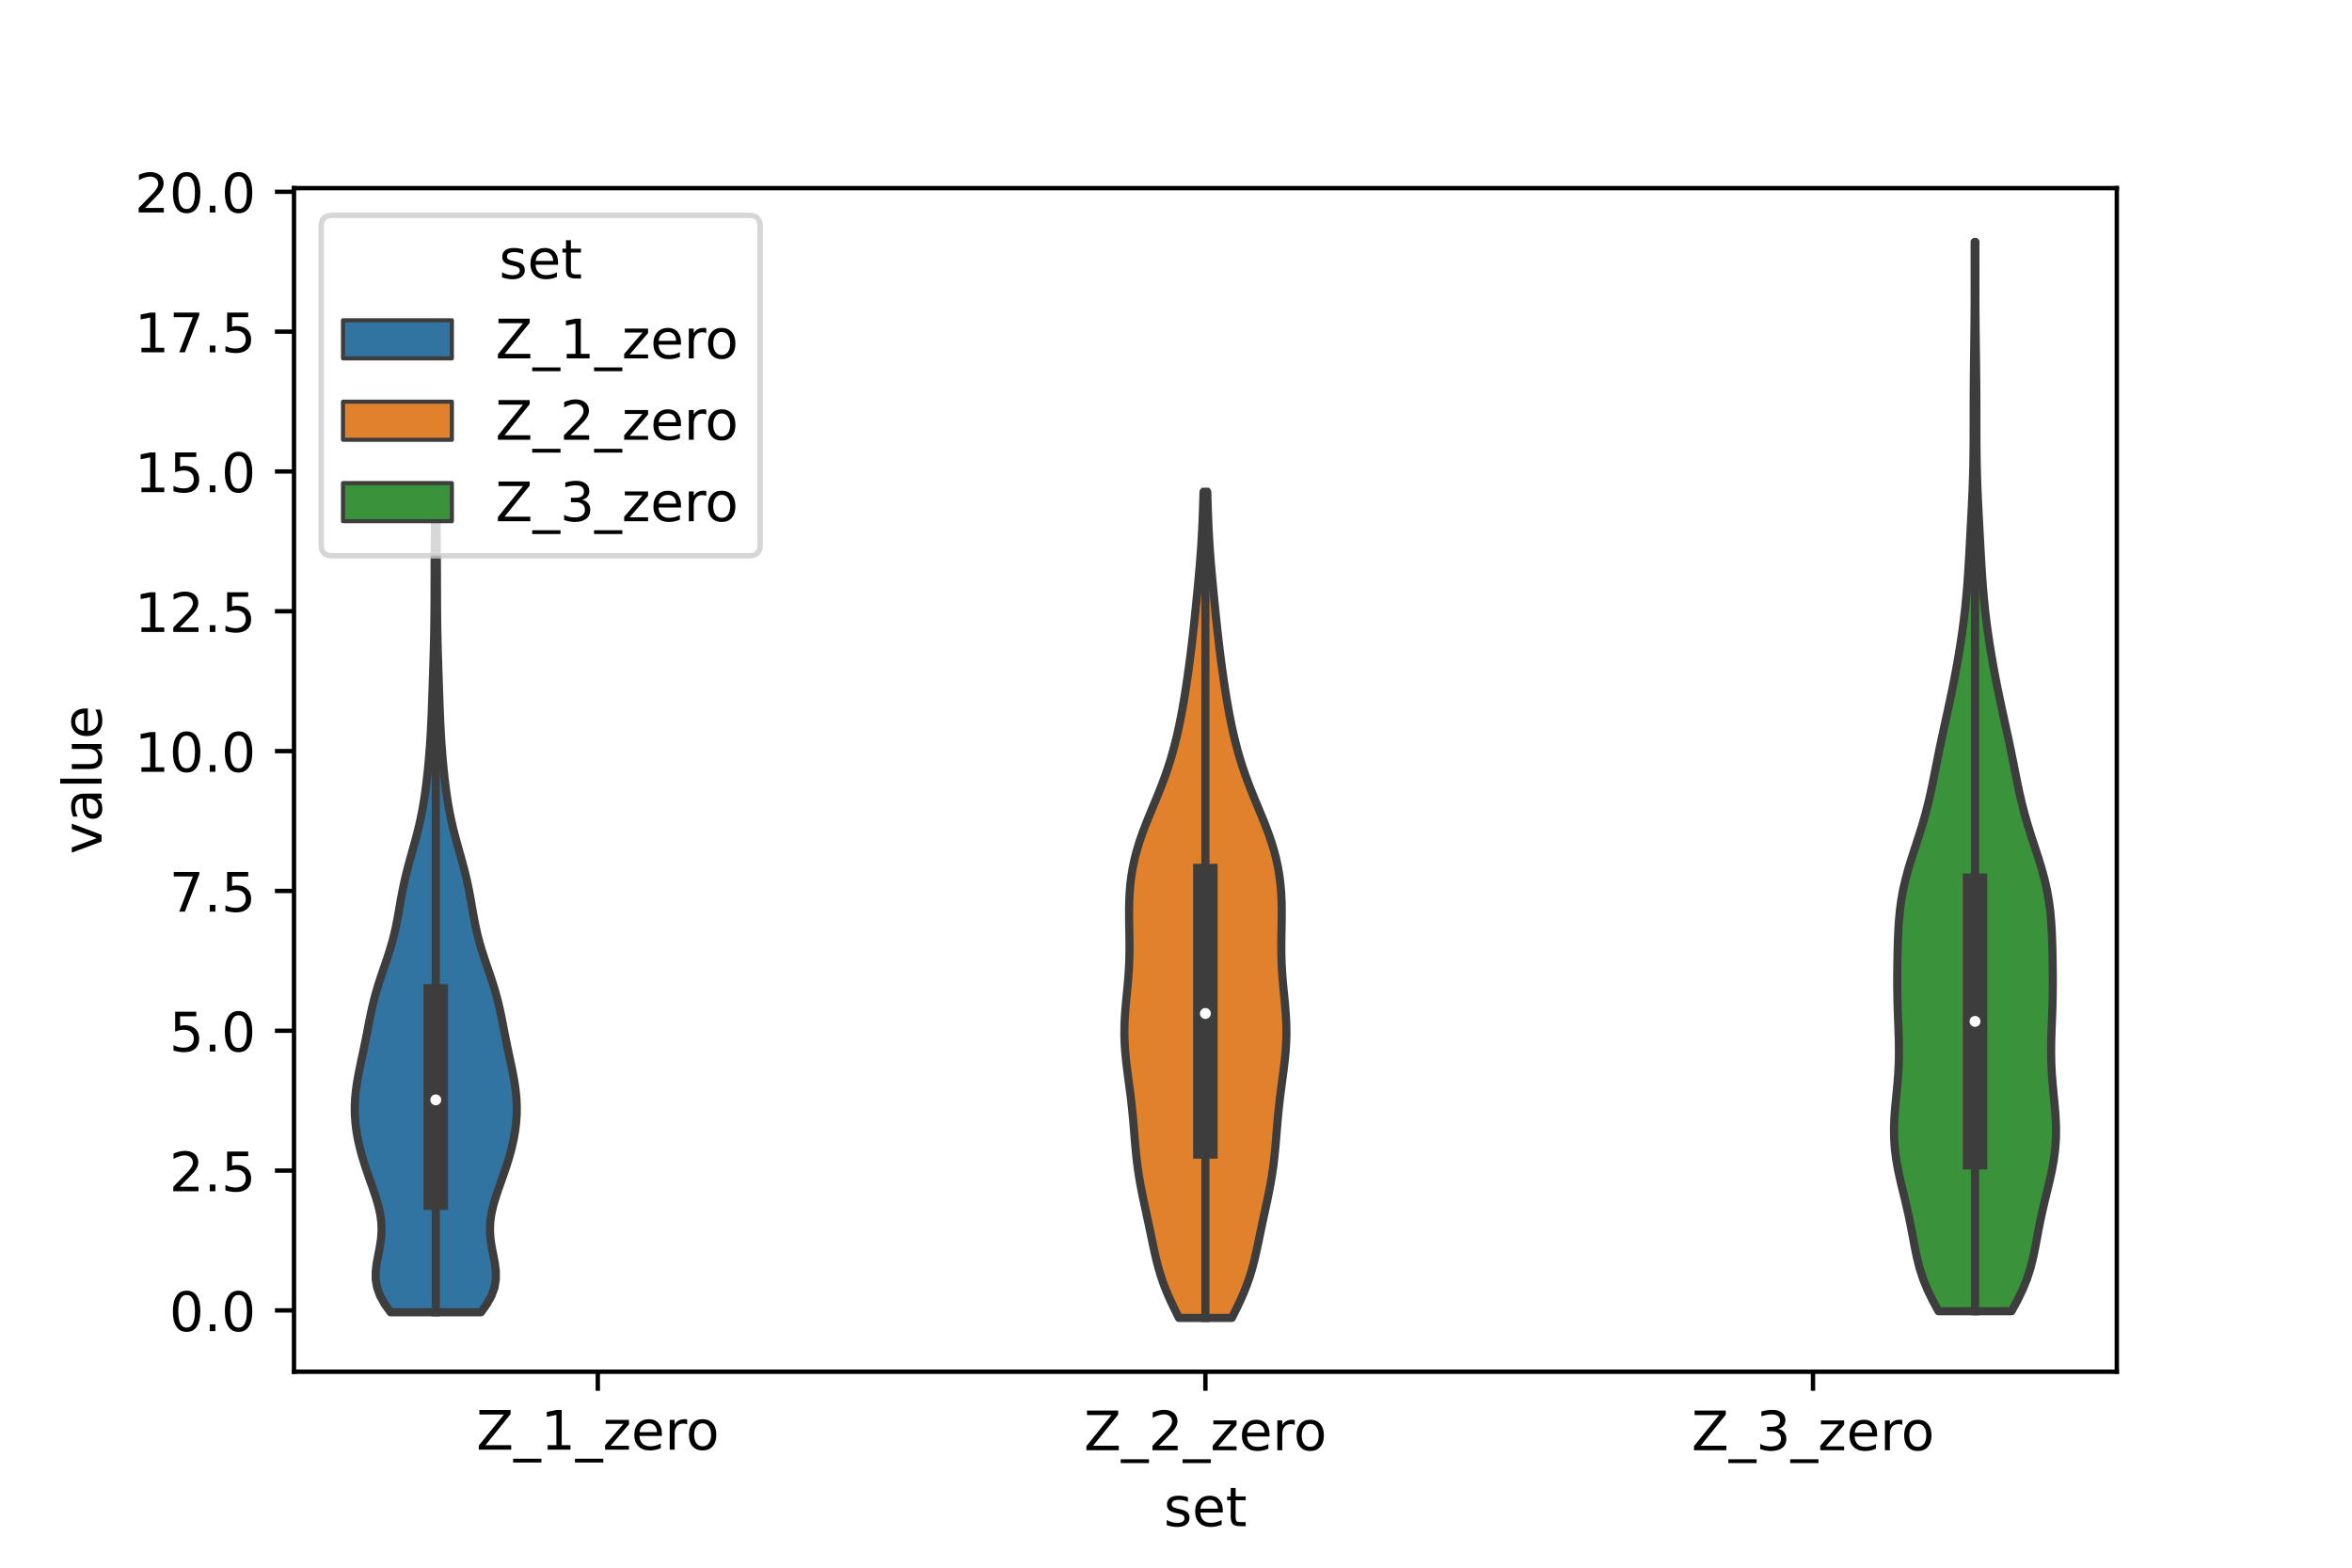 <?xml version="1.0" encoding="utf-8" standalone="no"?>
<!DOCTYPE svg PUBLIC "-//W3C//DTD SVG 1.1//EN"
  "http://www.w3.org/Graphics/SVG/1.1/DTD/svg11.dtd">
<!-- Created with matplotlib (https://matplotlib.org/) -->
<svg height="288pt" version="1.1" viewBox="0 0 432 288" width="432pt" xmlns="http://www.w3.org/2000/svg" xmlns:xlink="http://www.w3.org/1999/xlink">
 <defs>
  <style type="text/css">*{stroke-linecap:butt;stroke-linejoin:round;}</style>
 </defs>
 <g id="figure_1">
  <g id="patch_1">
   <path d="M 0 288 
L 432 288 
L 432 0 
L 0 0 
z
" style="fill:#ffffff;"/>
  </g>
  <g id="axes_1">
   <g id="patch_2">
    <path d="M 54 252 
L 388.8 252 
L 388.8 34.56 
L 54 34.56 
z
" style="fill:#ffffff;"/>
   </g>
   <g id="PolyCollection_1">
    <defs>
     <path d="M 88.342 -46.919 
L 71.738 -46.919 
L 70.659 -48.429 
L 69.818 -49.938 
L 69.266 -51.448 
L 69.008 -52.957 
L 69.01 -54.467 
L 69.199 -55.976 
L 69.487 -57.486 
L 69.78 -58.995 
L 70 -60.505 
L 70.094 -62.014 
L 70.035 -63.524 
L 69.824 -65.033 
L 69.48 -66.543 
L 69.036 -68.052 
L 68.529 -69.562 
L 67.996 -71.071 
L 67.465 -72.581 
L 66.961 -74.09 
L 66.501 -75.6 
L 66.095 -77.109 
L 65.754 -78.619 
L 65.483 -80.128 
L 65.291 -81.638 
L 65.182 -83.147 
L 65.16 -84.657 
L 65.224 -86.166 
L 65.37 -87.676 
L 65.585 -89.185 
L 65.854 -90.695 
L 66.158 -92.204 
L 66.479 -93.714 
L 66.8 -95.223 
L 67.111 -96.733 
L 67.409 -98.242 
L 67.701 -99.752 
L 68 -101.261 
L 68.322 -102.771 
L 68.683 -104.28 
L 69.092 -105.79 
L 69.549 -107.299 
L 70.045 -108.809 
L 70.561 -110.318 
L 71.075 -111.828 
L 71.564 -113.337 
L 72.009 -114.847 
L 72.401 -116.356 
L 72.74 -117.866 
L 73.035 -119.375 
L 73.304 -120.885 
L 73.565 -122.394 
L 73.839 -123.904 
L 74.141 -125.413 
L 74.48 -126.923 
L 74.855 -128.432 
L 75.26 -129.942 
L 75.682 -131.451 
L 76.105 -132.961 
L 76.513 -134.47 
L 76.893 -135.98 
L 77.237 -137.489 
L 77.541 -138.999 
L 77.806 -140.508 
L 78.038 -142.018 
L 78.241 -143.527 
L 78.422 -145.037 
L 78.585 -146.546 
L 78.73 -148.056 
L 78.86 -149.565 
L 78.975 -151.075 
L 79.074 -152.584 
L 79.159 -154.094 
L 79.232 -155.603 
L 79.295 -157.113 
L 79.351 -158.622 
L 79.404 -160.132 
L 79.455 -161.641 
L 79.505 -163.151 
L 79.555 -164.66 
L 79.604 -166.17 
L 79.651 -167.679 
L 79.693 -169.189 
L 79.729 -170.699 
L 79.759 -172.208 
L 79.782 -173.718 
L 79.798 -175.227 
L 79.808 -176.737 
L 79.815 -178.246 
L 79.82 -179.756 
L 79.824 -181.265 
L 79.829 -182.775 
L 79.835 -184.284 
L 79.844 -185.794 
L 79.855 -187.303 
L 79.867 -188.813 
L 79.88 -190.322 
L 79.893 -191.832 
L 79.907 -193.341 
L 79.921 -194.851 
L 79.935 -196.36 
L 80.145 -196.36 
L 80.145 -196.36 
L 80.159 -194.851 
L 80.173 -193.341 
L 80.187 -191.832 
L 80.2 -190.322 
L 80.213 -188.813 
L 80.225 -187.303 
L 80.236 -185.794 
L 80.245 -184.284 
L 80.251 -182.775 
L 80.256 -181.265 
L 80.26 -179.756 
L 80.265 -178.246 
L 80.272 -176.737 
L 80.282 -175.227 
L 80.298 -173.718 
L 80.321 -172.208 
L 80.351 -170.699 
L 80.387 -169.189 
L 80.429 -167.679 
L 80.476 -166.17 
L 80.525 -164.66 
L 80.575 -163.151 
L 80.625 -161.641 
L 80.676 -160.132 
L 80.729 -158.622 
L 80.785 -157.113 
L 80.848 -155.603 
L 80.921 -154.094 
L 81.006 -152.584 
L 81.105 -151.075 
L 81.22 -149.565 
L 81.35 -148.056 
L 81.495 -146.546 
L 81.658 -145.037 
L 81.839 -143.527 
L 82.042 -142.018 
L 82.274 -140.508 
L 82.539 -138.999 
L 82.843 -137.489 
L 83.187 -135.98 
L 83.567 -134.47 
L 83.975 -132.961 
L 84.398 -131.451 
L 84.82 -129.942 
L 85.225 -128.432 
L 85.6 -126.923 
L 85.939 -125.413 
L 86.241 -123.904 
L 86.515 -122.394 
L 86.776 -120.885 
L 87.045 -119.375 
L 87.34 -117.866 
L 87.679 -116.356 
L 88.071 -114.847 
L 88.516 -113.337 
L 89.005 -111.828 
L 89.519 -110.318 
L 90.035 -108.809 
L 90.531 -107.299 
L 90.988 -105.79 
L 91.397 -104.28 
L 91.758 -102.771 
L 92.08 -101.261 
L 92.379 -99.752 
L 92.671 -98.242 
L 92.969 -96.733 
L 93.28 -95.223 
L 93.601 -93.714 
L 93.922 -92.204 
L 94.226 -90.695 
L 94.495 -89.185 
L 94.71 -87.676 
L 94.856 -86.166 
L 94.92 -84.657 
L 94.898 -83.147 
L 94.789 -81.638 
L 94.597 -80.128 
L 94.326 -78.619 
L 93.985 -77.109 
L 93.579 -75.6 
L 93.119 -74.09 
L 92.615 -72.581 
L 92.084 -71.071 
L 91.551 -69.562 
L 91.044 -68.052 
L 90.6 -66.543 
L 90.256 -65.033 
L 90.045 -63.524 
L 89.986 -62.014 
L 90.08 -60.505 
L 90.3 -58.995 
L 90.593 -57.486 
L 90.881 -55.976 
L 91.07 -54.467 
L 91.072 -52.957 
L 90.814 -51.448 
L 90.262 -49.938 
L 89.421 -48.429 
L 88.342 -46.919 
z
" id="ma36058e434" style="stroke:#3d3d3d;stroke-width:1.5;"/>
    </defs>
    <g clip-path="url(#p9771d8be97)">
     <use style="fill:#3274a1;stroke:#3d3d3d;stroke-width:1.5;" x="0" xlink:href="#ma36058e434" y="288"/>
    </g>
   </g>
   <g id="PolyCollection_2">
    <defs>
     <path d="M 226.261 -45.884 
L 216.539 -45.884 
L 215.777 -47.416 
L 215.044 -48.949 
L 214.366 -50.482 
L 213.759 -52.015 
L 213.229 -53.547 
L 212.772 -55.08 
L 212.376 -56.613 
L 212.024 -58.146 
L 211.697 -59.679 
L 211.379 -61.211 
L 211.059 -62.744 
L 210.731 -64.277 
L 210.399 -65.81 
L 210.069 -67.342 
L 209.752 -68.875 
L 209.458 -70.408 
L 209.195 -71.941 
L 208.967 -73.474 
L 208.776 -75.006 
L 208.615 -76.539 
L 208.476 -78.072 
L 208.35 -79.605 
L 208.225 -81.137 
L 208.091 -82.67 
L 207.942 -84.203 
L 207.773 -85.736 
L 207.586 -87.268 
L 207.385 -88.801 
L 207.18 -90.334 
L 206.981 -91.867 
L 206.804 -93.4 
L 206.661 -94.932 
L 206.564 -96.465 
L 206.52 -97.998 
L 206.532 -99.531 
L 206.596 -101.063 
L 206.703 -102.596 
L 206.84 -104.129 
L 206.99 -105.662 
L 207.137 -107.194 
L 207.265 -108.727 
L 207.364 -110.26 
L 207.428 -111.793 
L 207.456 -113.326 
L 207.456 -114.858 
L 207.435 -116.391 
L 207.406 -117.924 
L 207.384 -119.457 
L 207.383 -120.989 
L 207.414 -122.522 
L 207.49 -124.055 
L 207.619 -125.588 
L 207.809 -127.121 
L 208.066 -128.653 
L 208.393 -130.186 
L 208.789 -131.719 
L 209.253 -133.252 
L 209.778 -134.784 
L 210.353 -136.317 
L 210.965 -137.85 
L 211.597 -139.383 
L 212.234 -140.915 
L 212.86 -142.448 
L 213.461 -143.981 
L 214.027 -145.514 
L 214.553 -147.047 
L 215.037 -148.579 
L 215.479 -150.112 
L 215.882 -151.645 
L 216.249 -153.178 
L 216.586 -154.71 
L 216.896 -156.243 
L 217.182 -157.776 
L 217.45 -159.309 
L 217.7 -160.841 
L 217.936 -162.374 
L 218.16 -163.907 
L 218.372 -165.44 
L 218.574 -166.973 
L 218.767 -168.505 
L 218.95 -170.038 
L 219.125 -171.571 
L 219.292 -173.104 
L 219.454 -174.636 
L 219.61 -176.169 
L 219.764 -177.702 
L 219.914 -179.235 
L 220.06 -180.767 
L 220.202 -182.3 
L 220.338 -183.833 
L 220.464 -185.366 
L 220.579 -186.899 
L 220.68 -188.431 
L 220.769 -189.964 
L 220.844 -191.497 
L 220.908 -193.03 
L 220.963 -194.562 
L 221.011 -196.095 
L 221.056 -197.628 
L 221.744 -197.628 
L 221.744 -197.628 
L 221.789 -196.095 
L 221.837 -194.562 
L 221.892 -193.03 
L 221.956 -191.497 
L 222.031 -189.964 
L 222.12 -188.431 
L 222.221 -186.899 
L 222.336 -185.366 
L 222.462 -183.833 
L 222.598 -182.3 
L 222.74 -180.767 
L 222.886 -179.235 
L 223.036 -177.702 
L 223.19 -176.169 
L 223.346 -174.636 
L 223.508 -173.104 
L 223.675 -171.571 
L 223.85 -170.038 
L 224.033 -168.505 
L 224.226 -166.973 
L 224.428 -165.44 
L 224.64 -163.907 
L 224.864 -162.374 
L 225.1 -160.841 
L 225.35 -159.309 
L 225.618 -157.776 
L 225.904 -156.243 
L 226.214 -154.71 
L 226.551 -153.178 
L 226.918 -151.645 
L 227.321 -150.112 
L 227.763 -148.579 
L 228.247 -147.047 
L 228.773 -145.514 
L 229.339 -143.981 
L 229.94 -142.448 
L 230.566 -140.915 
L 231.203 -139.383 
L 231.835 -137.85 
L 232.447 -136.317 
L 233.022 -134.784 
L 233.547 -133.252 
L 234.011 -131.719 
L 234.407 -130.186 
L 234.734 -128.653 
L 234.991 -127.121 
L 235.181 -125.588 
L 235.31 -124.055 
L 235.386 -122.522 
L 235.417 -120.989 
L 235.416 -119.457 
L 235.394 -117.924 
L 235.365 -116.391 
L 235.344 -114.858 
L 235.344 -113.326 
L 235.372 -111.793 
L 235.436 -110.26 
L 235.535 -108.727 
L 235.663 -107.194 
L 235.81 -105.662 
L 235.96 -104.129 
L 236.097 -102.596 
L 236.204 -101.063 
L 236.268 -99.531 
L 236.28 -97.998 
L 236.236 -96.465 
L 236.139 -94.932 
L 235.996 -93.4 
L 235.819 -91.867 
L 235.62 -90.334 
L 235.415 -88.801 
L 235.214 -87.268 
L 235.027 -85.736 
L 234.858 -84.203 
L 234.709 -82.67 
L 234.575 -81.137 
L 234.45 -79.605 
L 234.324 -78.072 
L 234.185 -76.539 
L 234.024 -75.006 
L 233.833 -73.474 
L 233.605 -71.941 
L 233.342 -70.408 
L 233.048 -68.875 
L 232.731 -67.342 
L 232.401 -65.81 
L 232.069 -64.277 
L 231.741 -62.744 
L 231.421 -61.211 
L 231.103 -59.679 
L 230.776 -58.146 
L 230.424 -56.613 
L 230.028 -55.08 
L 229.571 -53.547 
L 229.041 -52.015 
L 228.434 -50.482 
L 227.756 -48.949 
L 227.023 -47.416 
L 226.261 -45.884 
z
" id="m672c4926a8" style="stroke:#3d3d3d;stroke-width:1.5;"/>
    </defs>
    <g clip-path="url(#p9771d8be97)">
     <use style="fill:#e1812c;stroke:#3d3d3d;stroke-width:1.5;" x="0" xlink:href="#m672c4926a8" y="288"/>
    </g>
   </g>
   <g id="PolyCollection_3">
    <defs>
     <path d="M 369.462 -47.12 
L 356.058 -47.12 
L 354.975 -49.104 
L 354.013 -51.089 
L 353.21 -53.073 
L 352.571 -55.057 
L 352.072 -57.041 
L 351.665 -59.025 
L 351.297 -61.01 
L 350.921 -62.994 
L 350.508 -64.978 
L 350.053 -66.962 
L 349.571 -68.946 
L 349.092 -70.931 
L 348.655 -72.915 
L 348.294 -74.899 
L 348.038 -76.883 
L 347.9 -78.867 
L 347.88 -80.852 
L 347.963 -82.836 
L 348.119 -84.82 
L 348.312 -86.804 
L 348.502 -88.788 
L 348.656 -90.773 
L 348.754 -92.757 
L 348.787 -94.741 
L 348.764 -96.725 
L 348.704 -98.709 
L 348.627 -100.694 
L 348.555 -102.678 
L 348.503 -104.662 
L 348.476 -106.646 
L 348.475 -108.63 
L 348.494 -110.615 
L 348.528 -112.599 
L 348.577 -114.583 
L 348.65 -116.567 
L 348.763 -118.552 
L 348.937 -120.536 
L 349.194 -122.52 
L 349.547 -124.504 
L 350 -126.488 
L 350.542 -128.473 
L 351.152 -130.457 
L 351.797 -132.441 
L 352.445 -134.425 
L 353.065 -136.409 
L 353.636 -138.394 
L 354.149 -140.378 
L 354.608 -142.362 
L 355.026 -144.346 
L 355.422 -146.33 
L 355.814 -148.315 
L 356.216 -150.299 
L 356.633 -152.283 
L 357.063 -154.267 
L 357.498 -156.251 
L 357.93 -158.236 
L 358.35 -160.22 
L 358.753 -162.204 
L 359.136 -164.188 
L 359.498 -166.172 
L 359.837 -168.157 
L 360.153 -170.141 
L 360.443 -172.125 
L 360.705 -174.109 
L 360.936 -176.093 
L 361.135 -178.078 
L 361.306 -180.062 
L 361.451 -182.046 
L 361.578 -184.03 
L 361.693 -186.014 
L 361.802 -187.999 
L 361.909 -189.983 
L 362.015 -191.967 
L 362.119 -193.951 
L 362.217 -195.935 
L 362.304 -197.92 
L 362.377 -199.904 
L 362.433 -201.888 
L 362.472 -203.872 
L 362.495 -205.856 
L 362.506 -207.841 
L 362.51 -209.825 
L 362.512 -211.809 
L 362.515 -213.793 
L 362.523 -215.778 
L 362.538 -217.762 
L 362.558 -219.746 
L 362.582 -221.73 
L 362.608 -223.714 
L 362.634 -225.699 
L 362.657 -227.683 
L 362.675 -229.667 
L 362.687 -231.651 
L 362.694 -233.635 
L 362.696 -235.62 
L 362.695 -237.604 
L 362.693 -239.588 
L 362.691 -241.572 
L 362.691 -243.556 
L 362.829 -243.556 
L 362.829 -243.556 
L 362.829 -241.572 
L 362.827 -239.588 
L 362.825 -237.604 
L 362.824 -235.62 
L 362.826 -233.635 
L 362.833 -231.651 
L 362.845 -229.667 
L 362.863 -227.683 
L 362.886 -225.699 
L 362.912 -223.714 
L 362.938 -221.73 
L 362.962 -219.746 
L 362.982 -217.762 
L 362.997 -215.778 
L 363.005 -213.793 
L 363.008 -211.809 
L 363.01 -209.825 
L 363.014 -207.841 
L 363.025 -205.856 
L 363.048 -203.872 
L 363.087 -201.888 
L 363.143 -199.904 
L 363.216 -197.92 
L 363.303 -195.935 
L 363.401 -193.951 
L 363.505 -191.967 
L 363.611 -189.983 
L 363.718 -187.999 
L 363.827 -186.014 
L 363.942 -184.03 
L 364.069 -182.046 
L 364.214 -180.062 
L 364.385 -178.078 
L 364.584 -176.093 
L 364.815 -174.109 
L 365.077 -172.125 
L 365.367 -170.141 
L 365.683 -168.157 
L 366.022 -166.172 
L 366.384 -164.188 
L 366.767 -162.204 
L 367.17 -160.22 
L 367.59 -158.236 
L 368.022 -156.251 
L 368.457 -154.267 
L 368.887 -152.283 
L 369.304 -150.299 
L 369.706 -148.315 
L 370.098 -146.33 
L 370.494 -144.346 
L 370.912 -142.362 
L 371.371 -140.378 
L 371.884 -138.394 
L 372.455 -136.409 
L 373.075 -134.425 
L 373.723 -132.441 
L 374.368 -130.457 
L 374.978 -128.473 
L 375.52 -126.488 
L 375.973 -124.504 
L 376.326 -122.52 
L 376.583 -120.536 
L 376.757 -118.552 
L 376.87 -116.567 
L 376.943 -114.583 
L 376.992 -112.599 
L 377.026 -110.615 
L 377.045 -108.63 
L 377.044 -106.646 
L 377.017 -104.662 
L 376.965 -102.678 
L 376.893 -100.694 
L 376.816 -98.709 
L 376.756 -96.725 
L 376.733 -94.741 
L 376.766 -92.757 
L 376.864 -90.773 
L 377.018 -88.788 
L 377.208 -86.804 
L 377.401 -84.82 
L 377.557 -82.836 
L 377.64 -80.852 
L 377.62 -78.867 
L 377.482 -76.883 
L 377.226 -74.899 
L 376.865 -72.915 
L 376.428 -70.931 
L 375.949 -68.946 
L 375.467 -66.962 
L 375.012 -64.978 
L 374.599 -62.994 
L 374.223 -61.01 
L 373.855 -59.025 
L 373.448 -57.041 
L 372.949 -55.057 
L 372.31 -53.073 
L 371.507 -51.089 
L 370.545 -49.104 
L 369.462 -47.12 
z
" id="m583310617a" style="stroke:#3d3d3d;stroke-width:1.5;"/>
    </defs>
    <g clip-path="url(#p9771d8be97)">
     <use style="fill:#3a923a;stroke:#3d3d3d;stroke-width:1.5;" x="0" xlink:href="#m583310617a" y="288"/>
    </g>
   </g>
   <g id="patch_3">
    <path clip-path="url(#p9771d8be97)" d="M 109.8 240.736 
L 109.8 240.736 
L 109.8 240.736 
L 109.8 240.736 
z
" style="fill:#3274a1;stroke:#3d3d3d;stroke-linejoin:miter;stroke-width:0.75;"/>
   </g>
   <g id="patch_4">
    <path clip-path="url(#p9771d8be97)" d="M 109.8 240.736 
L 109.8 240.736 
L 109.8 240.736 
L 109.8 240.736 
z
" style="fill:#e1812c;stroke:#3d3d3d;stroke-linejoin:miter;stroke-width:0.75;"/>
   </g>
   <g id="patch_5">
    <path clip-path="url(#p9771d8be97)" d="M 109.8 240.736 
L 109.8 240.736 
L 109.8 240.736 
L 109.8 240.736 
z
" style="fill:#3a923a;stroke:#3d3d3d;stroke-linejoin:miter;stroke-width:0.75;"/>
   </g>
   <g id="matplotlib.axis_1">
    <g id="xtick_1">
     <g id="line2d_1">
      <defs>
       <path d="M 0 0 
L 0 3.5 
" id="mbb6d1f9b8f" style="stroke:#000000;stroke-width:0.8;"/>
      </defs>
      <g>
       <use style="stroke:#000000;stroke-width:0.8;" x="109.8" xlink:href="#mbb6d1f9b8f" y="252"/>
      </g>
     </g>
     <g id="text_1">
      <!-- Z_1_zero -->
      <g transform="translate(87.491 266.32)scale(0.1 -0.1)">
       <defs>
        <path d="M 5.609 72.906 
L 62.891 72.906 
L 62.891 65.375 
L 16.797 8.297 
L 64.016 8.297 
L 64.016 0 
L 4.5 0 
L 4.5 7.516 
L 50.594 64.594 
L 5.609 64.594 
z
" id="DejaVuSans-90"/>
        <path d="M 50.984 -16.609 
L 50.984 -23.578 
L -0.984 -23.578 
L -0.984 -16.609 
z
" id="DejaVuSans-95"/>
        <path d="M 12.406 8.297 
L 28.516 8.297 
L 28.516 63.922 
L 10.984 60.406 
L 10.984 69.391 
L 28.422 72.906 
L 38.281 72.906 
L 38.281 8.297 
L 54.391 8.297 
L 54.391 0 
L 12.406 0 
z
" id="DejaVuSans-49"/>
        <path d="M 5.516 54.688 
L 48.188 54.688 
L 48.188 46.484 
L 14.406 7.172 
L 48.188 7.172 
L 48.188 0 
L 4.297 0 
L 4.297 8.203 
L 38.094 47.516 
L 5.516 47.516 
z
" id="DejaVuSans-122"/>
        <path d="M 56.203 29.594 
L 56.203 25.203 
L 14.891 25.203 
Q 15.484 15.922 20.484 11.062 
Q 25.484 6.203 34.422 6.203 
Q 39.594 6.203 44.453 7.469 
Q 49.312 8.734 54.109 11.281 
L 54.109 2.781 
Q 49.266 0.734 44.188 -0.344 
Q 39.109 -1.422 33.891 -1.422 
Q 20.797 -1.422 13.156 6.188 
Q 5.516 13.812 5.516 26.812 
Q 5.516 40.234 12.766 48.109 
Q 20.016 56 32.328 56 
Q 43.359 56 49.781 48.891 
Q 56.203 41.797 56.203 29.594 
z
M 47.219 32.234 
Q 47.125 39.594 43.094 43.984 
Q 39.062 48.391 32.422 48.391 
Q 24.906 48.391 20.391 44.141 
Q 15.875 39.891 15.188 32.172 
z
" id="DejaVuSans-101"/>
        <path d="M 41.109 46.297 
Q 39.594 47.172 37.812 47.578 
Q 36.031 48 33.891 48 
Q 26.266 48 22.188 43.047 
Q 18.109 38.094 18.109 28.812 
L 18.109 0 
L 9.078 0 
L 9.078 54.688 
L 18.109 54.688 
L 18.109 46.188 
Q 20.953 51.172 25.484 53.578 
Q 30.031 56 36.531 56 
Q 37.453 56 38.578 55.875 
Q 39.703 55.766 41.062 55.516 
z
" id="DejaVuSans-114"/>
        <path d="M 30.609 48.391 
Q 23.391 48.391 19.188 42.75 
Q 14.984 37.109 14.984 27.297 
Q 14.984 17.484 19.156 11.844 
Q 23.344 6.203 30.609 6.203 
Q 37.797 6.203 41.984 11.859 
Q 46.188 17.531 46.188 27.297 
Q 46.188 37.016 41.984 42.703 
Q 37.797 48.391 30.609 48.391 
z
M 30.609 56 
Q 42.328 56 49.016 48.375 
Q 55.719 40.766 55.719 27.297 
Q 55.719 13.875 49.016 6.219 
Q 42.328 -1.422 30.609 -1.422 
Q 18.844 -1.422 12.172 6.219 
Q 5.516 13.875 5.516 27.297 
Q 5.516 40.766 12.172 48.375 
Q 18.844 56 30.609 56 
z
" id="DejaVuSans-111"/>
       </defs>
       <use xlink:href="#DejaVuSans-90"/>
       <use x="68.506" xlink:href="#DejaVuSans-95"/>
       <use x="118.506" xlink:href="#DejaVuSans-49"/>
       <use x="182.129" xlink:href="#DejaVuSans-95"/>
       <use x="232.129" xlink:href="#DejaVuSans-122"/>
       <use x="284.619" xlink:href="#DejaVuSans-101"/>
       <use x="346.143" xlink:href="#DejaVuSans-114"/>
       <use x="385.006" xlink:href="#DejaVuSans-111"/>
      </g>
     </g>
    </g>
    <g id="xtick_2">
     <g id="line2d_2">
      <g>
       <use style="stroke:#000000;stroke-width:0.8;" x="221.4" xlink:href="#mbb6d1f9b8f" y="252"/>
      </g>
     </g>
     <g id="text_2">
      <!-- Z_2_zero -->
      <g transform="translate(199.091 266.422)scale(0.1 -0.1)">
       <defs>
        <path d="M 19.188 8.297 
L 53.609 8.297 
L 53.609 0 
L 7.328 0 
L 7.328 8.297 
Q 12.938 14.109 22.625 23.891 
Q 32.328 33.688 34.812 36.531 
Q 39.547 41.844 41.422 45.531 
Q 43.312 49.219 43.312 52.781 
Q 43.312 58.594 39.234 62.25 
Q 35.156 65.922 28.609 65.922 
Q 23.969 65.922 18.812 64.312 
Q 13.672 62.703 7.812 59.422 
L 7.812 69.391 
Q 13.766 71.781 18.938 73 
Q 24.125 74.219 28.422 74.219 
Q 39.75 74.219 46.484 68.547 
Q 53.219 62.891 53.219 53.422 
Q 53.219 48.922 51.531 44.891 
Q 49.859 40.875 45.406 35.406 
Q 44.188 33.984 37.641 27.219 
Q 31.109 20.453 19.188 8.297 
z
" id="DejaVuSans-50"/>
       </defs>
       <use xlink:href="#DejaVuSans-90"/>
       <use x="68.506" xlink:href="#DejaVuSans-95"/>
       <use x="118.506" xlink:href="#DejaVuSans-50"/>
       <use x="182.129" xlink:href="#DejaVuSans-95"/>
       <use x="232.129" xlink:href="#DejaVuSans-122"/>
       <use x="284.619" xlink:href="#DejaVuSans-101"/>
       <use x="346.143" xlink:href="#DejaVuSans-114"/>
       <use x="385.006" xlink:href="#DejaVuSans-111"/>
      </g>
     </g>
    </g>
    <g id="xtick_3">
     <g id="line2d_3">
      <g>
       <use style="stroke:#000000;stroke-width:0.8;" x="333" xlink:href="#mbb6d1f9b8f" y="252"/>
      </g>
     </g>
     <g id="text_3">
      <!-- Z_3_zero -->
      <g transform="translate(310.691 266.422)scale(0.1 -0.1)">
       <defs>
        <path d="M 40.578 39.312 
Q 47.656 37.797 51.625 33 
Q 55.609 28.219 55.609 21.188 
Q 55.609 10.406 48.188 4.484 
Q 40.766 -1.422 27.094 -1.422 
Q 22.516 -1.422 17.656 -0.516 
Q 12.797 0.391 7.625 2.203 
L 7.625 11.719 
Q 11.719 9.328 16.594 8.109 
Q 21.484 6.891 26.812 6.891 
Q 36.078 6.891 40.938 10.547 
Q 45.797 14.203 45.797 21.188 
Q 45.797 27.641 41.281 31.266 
Q 36.766 34.906 28.719 34.906 
L 20.219 34.906 
L 20.219 43.016 
L 29.109 43.016 
Q 36.375 43.016 40.234 45.922 
Q 44.094 48.828 44.094 54.297 
Q 44.094 59.906 40.109 62.906 
Q 36.141 65.922 28.719 65.922 
Q 24.656 65.922 20.016 65.031 
Q 15.375 64.156 9.812 62.312 
L 9.812 71.094 
Q 15.438 72.656 20.344 73.438 
Q 25.25 74.219 29.594 74.219 
Q 40.828 74.219 47.359 69.109 
Q 53.906 64.016 53.906 55.328 
Q 53.906 49.266 50.438 45.094 
Q 46.969 40.922 40.578 39.312 
z
" id="DejaVuSans-51"/>
       </defs>
       <use xlink:href="#DejaVuSans-90"/>
       <use x="68.506" xlink:href="#DejaVuSans-95"/>
       <use x="118.506" xlink:href="#DejaVuSans-51"/>
       <use x="182.129" xlink:href="#DejaVuSans-95"/>
       <use x="232.129" xlink:href="#DejaVuSans-122"/>
       <use x="284.619" xlink:href="#DejaVuSans-101"/>
       <use x="346.143" xlink:href="#DejaVuSans-114"/>
       <use x="385.006" xlink:href="#DejaVuSans-111"/>
      </g>
     </g>
    </g>
    <g id="text_4">
     <!-- set -->
     <g transform="translate(213.759 280.378)scale(0.1 -0.1)">
      <defs>
       <path d="M 44.281 53.078 
L 44.281 44.578 
Q 40.484 46.531 36.375 47.5 
Q 32.281 48.484 27.875 48.484 
Q 21.188 48.484 17.844 46.438 
Q 14.5 44.391 14.5 40.281 
Q 14.5 37.156 16.891 35.375 
Q 19.281 33.594 26.516 31.984 
L 29.594 31.297 
Q 39.156 29.25 43.188 25.516 
Q 47.219 21.781 47.219 15.094 
Q 47.219 7.469 41.188 3.016 
Q 35.156 -1.422 24.609 -1.422 
Q 20.219 -1.422 15.453 -0.562 
Q 10.688 0.297 5.422 2 
L 5.422 11.281 
Q 10.406 8.688 15.234 7.391 
Q 20.062 6.109 24.812 6.109 
Q 31.156 6.109 34.562 8.281 
Q 37.984 10.453 37.984 14.406 
Q 37.984 18.062 35.516 20.016 
Q 33.062 21.969 24.703 23.781 
L 21.578 24.516 
Q 13.234 26.266 9.516 29.906 
Q 5.812 33.547 5.812 39.891 
Q 5.812 47.609 11.281 51.797 
Q 16.75 56 26.812 56 
Q 31.781 56 36.172 55.266 
Q 40.578 54.547 44.281 53.078 
z
" id="DejaVuSans-115"/>
       <path d="M 18.312 70.219 
L 18.312 54.688 
L 36.812 54.688 
L 36.812 47.703 
L 18.312 47.703 
L 18.312 18.016 
Q 18.312 11.328 20.141 9.422 
Q 21.969 7.516 27.594 7.516 
L 36.812 7.516 
L 36.812 0 
L 27.594 0 
Q 17.188 0 13.234 3.875 
Q 9.281 7.766 9.281 18.016 
L 9.281 47.703 
L 2.688 47.703 
L 2.688 54.688 
L 9.281 54.688 
L 9.281 70.219 
z
" id="DejaVuSans-116"/>
      </defs>
      <use xlink:href="#DejaVuSans-115"/>
      <use x="52.1" xlink:href="#DejaVuSans-101"/>
      <use x="113.623" xlink:href="#DejaVuSans-116"/>
     </g>
    </g>
   </g>
   <g id="matplotlib.axis_2">
    <g id="ytick_1">
     <g id="line2d_4">
      <defs>
       <path d="M 0 0 
L -3.5 0 
" id="mc61f109858" style="stroke:#000000;stroke-width:0.8;"/>
      </defs>
      <g>
       <use style="stroke:#000000;stroke-width:0.8;" x="54" xlink:href="#mc61f109858" y="240.736"/>
      </g>
     </g>
     <g id="text_5">
      <!-- 0.0 -->
      <g transform="translate(31.097 244.535)scale(0.1 -0.1)">
       <defs>
        <path d="M 31.781 66.406 
Q 24.172 66.406 20.328 58.906 
Q 16.5 51.422 16.5 36.375 
Q 16.5 21.391 20.328 13.891 
Q 24.172 6.391 31.781 6.391 
Q 39.453 6.391 43.281 13.891 
Q 47.125 21.391 47.125 36.375 
Q 47.125 51.422 43.281 58.906 
Q 39.453 66.406 31.781 66.406 
z
M 31.781 74.219 
Q 44.047 74.219 50.516 64.516 
Q 56.984 54.828 56.984 36.375 
Q 56.984 17.969 50.516 8.266 
Q 44.047 -1.422 31.781 -1.422 
Q 19.531 -1.422 13.062 8.266 
Q 6.594 17.969 6.594 36.375 
Q 6.594 54.828 13.062 64.516 
Q 19.531 74.219 31.781 74.219 
z
" id="DejaVuSans-48"/>
        <path d="M 10.688 12.406 
L 21 12.406 
L 21 0 
L 10.688 0 
z
" id="DejaVuSans-46"/>
       </defs>
       <use xlink:href="#DejaVuSans-48"/>
       <use x="63.623" xlink:href="#DejaVuSans-46"/>
       <use x="95.41" xlink:href="#DejaVuSans-48"/>
      </g>
     </g>
    </g>
    <g id="ytick_2">
     <g id="line2d_5">
      <g>
       <use style="stroke:#000000;stroke-width:0.8;" x="54" xlink:href="#mc61f109858" y="215.049"/>
      </g>
     </g>
     <g id="text_6">
      <!-- 2.5 -->
      <g transform="translate(31.097 218.848)scale(0.1 -0.1)">
       <defs>
        <path d="M 10.797 72.906 
L 49.516 72.906 
L 49.516 64.594 
L 19.828 64.594 
L 19.828 46.734 
Q 21.969 47.469 24.109 47.828 
Q 26.266 48.188 28.422 48.188 
Q 40.625 48.188 47.75 41.5 
Q 54.891 34.812 54.891 23.391 
Q 54.891 11.625 47.562 5.094 
Q 40.234 -1.422 26.906 -1.422 
Q 22.312 -1.422 17.547 -0.641 
Q 12.797 0.141 7.719 1.703 
L 7.719 11.625 
Q 12.109 9.234 16.797 8.062 
Q 21.484 6.891 26.703 6.891 
Q 35.156 6.891 40.078 11.328 
Q 45.016 15.766 45.016 23.391 
Q 45.016 31 40.078 35.438 
Q 35.156 39.891 26.703 39.891 
Q 22.75 39.891 18.812 39.016 
Q 14.891 38.141 10.797 36.281 
z
" id="DejaVuSans-53"/>
       </defs>
       <use xlink:href="#DejaVuSans-50"/>
       <use x="63.623" xlink:href="#DejaVuSans-46"/>
       <use x="95.41" xlink:href="#DejaVuSans-53"/>
      </g>
     </g>
    </g>
    <g id="ytick_3">
     <g id="line2d_6">
      <g>
       <use style="stroke:#000000;stroke-width:0.8;" x="54" xlink:href="#mc61f109858" y="189.361"/>
      </g>
     </g>
     <g id="text_7">
      <!-- 5.0 -->
      <g transform="translate(31.097 193.16)scale(0.1 -0.1)">
       <use xlink:href="#DejaVuSans-53"/>
       <use x="63.623" xlink:href="#DejaVuSans-46"/>
       <use x="95.41" xlink:href="#DejaVuSans-48"/>
      </g>
     </g>
    </g>
    <g id="ytick_4">
     <g id="line2d_7">
      <g>
       <use style="stroke:#000000;stroke-width:0.8;" x="54" xlink:href="#mc61f109858" y="163.674"/>
      </g>
     </g>
     <g id="text_8">
      <!-- 7.5 -->
      <g transform="translate(31.097 167.473)scale(0.1 -0.1)">
       <defs>
        <path d="M 8.203 72.906 
L 55.078 72.906 
L 55.078 68.703 
L 28.609 0 
L 18.312 0 
L 43.219 64.594 
L 8.203 64.594 
z
" id="DejaVuSans-55"/>
       </defs>
       <use xlink:href="#DejaVuSans-55"/>
       <use x="63.623" xlink:href="#DejaVuSans-46"/>
       <use x="95.41" xlink:href="#DejaVuSans-53"/>
      </g>
     </g>
    </g>
    <g id="ytick_5">
     <g id="line2d_8">
      <g>
       <use style="stroke:#000000;stroke-width:0.8;" x="54" xlink:href="#mc61f109858" y="137.986"/>
      </g>
     </g>
     <g id="text_9">
      <!-- 10.0 -->
      <g transform="translate(24.734 141.785)scale(0.1 -0.1)">
       <use xlink:href="#DejaVuSans-49"/>
       <use x="63.623" xlink:href="#DejaVuSans-48"/>
       <use x="127.246" xlink:href="#DejaVuSans-46"/>
       <use x="159.033" xlink:href="#DejaVuSans-48"/>
      </g>
     </g>
    </g>
    <g id="ytick_6">
     <g id="line2d_9">
      <g>
       <use style="stroke:#000000;stroke-width:0.8;" x="54" xlink:href="#mc61f109858" y="112.299"/>
      </g>
     </g>
     <g id="text_10">
      <!-- 12.5 -->
      <g transform="translate(24.734 116.098)scale(0.1 -0.1)">
       <use xlink:href="#DejaVuSans-49"/>
       <use x="63.623" xlink:href="#DejaVuSans-50"/>
       <use x="127.246" xlink:href="#DejaVuSans-46"/>
       <use x="159.033" xlink:href="#DejaVuSans-53"/>
      </g>
     </g>
    </g>
    <g id="ytick_7">
     <g id="line2d_10">
      <g>
       <use style="stroke:#000000;stroke-width:0.8;" x="54" xlink:href="#mc61f109858" y="86.611"/>
      </g>
     </g>
     <g id="text_11">
      <!-- 15.0 -->
      <g transform="translate(24.734 90.41)scale(0.1 -0.1)">
       <use xlink:href="#DejaVuSans-49"/>
       <use x="63.623" xlink:href="#DejaVuSans-53"/>
       <use x="127.246" xlink:href="#DejaVuSans-46"/>
       <use x="159.033" xlink:href="#DejaVuSans-48"/>
      </g>
     </g>
    </g>
    <g id="ytick_8">
     <g id="line2d_11">
      <g>
       <use style="stroke:#000000;stroke-width:0.8;" x="54" xlink:href="#mc61f109858" y="60.924"/>
      </g>
     </g>
     <g id="text_12">
      <!-- 17.5 -->
      <g transform="translate(24.734 64.723)scale(0.1 -0.1)">
       <use xlink:href="#DejaVuSans-49"/>
       <use x="63.623" xlink:href="#DejaVuSans-55"/>
       <use x="127.246" xlink:href="#DejaVuSans-46"/>
       <use x="159.033" xlink:href="#DejaVuSans-53"/>
      </g>
     </g>
    </g>
    <g id="ytick_9">
     <g id="line2d_12">
      <g>
       <use style="stroke:#000000;stroke-width:0.8;" x="54" xlink:href="#mc61f109858" y="35.236"/>
      </g>
     </g>
     <g id="text_13">
      <!-- 20.0 -->
      <g transform="translate(24.734 39.035)scale(0.1 -0.1)">
       <use xlink:href="#DejaVuSans-50"/>
       <use x="63.623" xlink:href="#DejaVuSans-48"/>
       <use x="127.246" xlink:href="#DejaVuSans-46"/>
       <use x="159.033" xlink:href="#DejaVuSans-48"/>
      </g>
     </g>
    </g>
    <g id="text_14">
     <!-- value -->
     <g transform="translate(18.655 156.938)rotate(-90)scale(0.1 -0.1)">
      <defs>
       <path d="M 2.984 54.688 
L 12.5 54.688 
L 29.594 8.797 
L 46.688 54.688 
L 56.203 54.688 
L 35.688 0 
L 23.484 0 
z
" id="DejaVuSans-118"/>
       <path d="M 34.281 27.484 
Q 23.391 27.484 19.188 25 
Q 14.984 22.516 14.984 16.5 
Q 14.984 11.719 18.141 8.906 
Q 21.297 6.109 26.703 6.109 
Q 34.188 6.109 38.703 11.406 
Q 43.219 16.703 43.219 25.484 
L 43.219 27.484 
z
M 52.203 31.203 
L 52.203 0 
L 43.219 0 
L 43.219 8.297 
Q 40.141 3.328 35.547 0.953 
Q 30.953 -1.422 24.312 -1.422 
Q 15.922 -1.422 10.953 3.297 
Q 6 8.016 6 15.922 
Q 6 25.141 12.172 29.828 
Q 18.359 34.516 30.609 34.516 
L 43.219 34.516 
L 43.219 35.406 
Q 43.219 41.609 39.141 45 
Q 35.062 48.391 27.688 48.391 
Q 23 48.391 18.547 47.266 
Q 14.109 46.141 10.016 43.891 
L 10.016 52.203 
Q 14.938 54.109 19.578 55.047 
Q 24.219 56 28.609 56 
Q 40.484 56 46.344 49.844 
Q 52.203 43.703 52.203 31.203 
z
" id="DejaVuSans-97"/>
       <path d="M 9.422 75.984 
L 18.406 75.984 
L 18.406 0 
L 9.422 0 
z
" id="DejaVuSans-108"/>
       <path d="M 8.5 21.578 
L 8.5 54.688 
L 17.484 54.688 
L 17.484 21.922 
Q 17.484 14.156 20.5 10.266 
Q 23.531 6.391 29.594 6.391 
Q 36.859 6.391 41.078 11.031 
Q 45.312 15.672 45.312 23.688 
L 45.312 54.688 
L 54.297 54.688 
L 54.297 0 
L 45.312 0 
L 45.312 8.406 
Q 42.047 3.422 37.719 1 
Q 33.406 -1.422 27.688 -1.422 
Q 18.266 -1.422 13.375 4.438 
Q 8.5 10.297 8.5 21.578 
z
M 31.109 56 
z
" id="DejaVuSans-117"/>
      </defs>
      <use xlink:href="#DejaVuSans-118"/>
      <use x="59.18" xlink:href="#DejaVuSans-97"/>
      <use x="120.459" xlink:href="#DejaVuSans-108"/>
      <use x="148.242" xlink:href="#DejaVuSans-117"/>
      <use x="211.621" xlink:href="#DejaVuSans-101"/>
     </g>
    </g>
   </g>
   <g id="line2d_13">
    <path clip-path="url(#p9771d8be97)" d="M 80.04 241.081 
L 80.04 127.889 
" style="fill:none;stroke:#3d3d3d;stroke-linecap:square;stroke-width:1.5;"/>
   </g>
   <g id="line2d_14">
    <path clip-path="url(#p9771d8be97)" d="M 80.04 220.017 
L 80.04 183.03 
" style="fill:none;stroke:#3d3d3d;stroke-linecap:square;stroke-width:4.5;"/>
   </g>
   <g id="line2d_15">
    <path clip-path="url(#p9771d8be97)" d="M 221.4 242.116 
L 221.4 90.372 
" style="fill:none;stroke:#3d3d3d;stroke-linecap:square;stroke-width:1.5;"/>
   </g>
   <g id="line2d_16">
    <path clip-path="url(#p9771d8be97)" d="M 221.4 210.613 
L 221.4 160.938 
" style="fill:none;stroke:#3d3d3d;stroke-linecap:square;stroke-width:4.5;"/>
   </g>
   <g id="line2d_17">
    <path clip-path="url(#p9771d8be97)" d="M 362.76 240.88 
L 362.76 93.937 
" style="fill:none;stroke:#3d3d3d;stroke-linecap:square;stroke-width:1.5;"/>
   </g>
   <g id="line2d_18">
    <path clip-path="url(#p9771d8be97)" d="M 362.76 212.581 
L 362.76 162.708 
" style="fill:none;stroke:#3d3d3d;stroke-linecap:square;stroke-width:4.5;"/>
   </g>
   <g id="patch_6">
    <path d="M 54 252 
L 54 34.56 
" style="fill:none;stroke:#000000;stroke-linecap:square;stroke-linejoin:miter;stroke-width:0.8;"/>
   </g>
   <g id="patch_7">
    <path d="M 388.8 252 
L 388.8 34.56 
" style="fill:none;stroke:#000000;stroke-linecap:square;stroke-linejoin:miter;stroke-width:0.8;"/>
   </g>
   <g id="patch_8">
    <path d="M 54 252 
L 388.8 252 
" style="fill:none;stroke:#000000;stroke-linecap:square;stroke-linejoin:miter;stroke-width:0.8;"/>
   </g>
   <g id="patch_9">
    <path d="M 54 34.56 
L 388.8 34.56 
" style="fill:none;stroke:#000000;stroke-linecap:square;stroke-linejoin:miter;stroke-width:0.8;"/>
   </g>
   <g id="PathCollection_1">
    <defs>
     <path d="M 0 1.5 
C 0.398 1.5 0.779 1.342 1.061 1.061 
C 1.342 0.779 1.5 0.398 1.5 0 
C 1.5 -0.398 1.342 -0.779 1.061 -1.061 
C 0.779 -1.342 0.398 -1.5 0 -1.5 
C -0.398 -1.5 -0.779 -1.342 -1.061 -1.061 
C -1.342 -0.779 -1.5 -0.398 -1.5 0 
C -1.5 0.398 -1.342 0.779 -1.061 1.061 
C -0.779 1.342 -0.398 1.5 0 1.5 
z
" id="m0357348d66" style="stroke:#3d3d3d;"/>
    </defs>
    <g clip-path="url(#p9771d8be97)">
     <use style="fill:#ffffff;stroke:#3d3d3d;" x="80.04" xlink:href="#m0357348d66" y="202.055"/>
    </g>
   </g>
   <g id="PathCollection_2">
    <g clip-path="url(#p9771d8be97)">
     <use style="fill:#ffffff;stroke:#3d3d3d;" x="221.4" xlink:href="#m0357348d66" y="186.188"/>
    </g>
   </g>
   <g id="PathCollection_3">
    <g clip-path="url(#p9771d8be97)">
     <use style="fill:#ffffff;stroke:#3d3d3d;" x="362.76" xlink:href="#m0357348d66" y="187.64"/>
    </g>
   </g>
   <g id="legend_1">
    <g id="patch_10">
     <path d="M 61 102.107 
L 137.619 102.107 
Q 139.619 102.107 139.619 100.107 
L 139.619 41.56 
Q 139.619 39.56 137.619 39.56 
L 61 39.56 
Q 59 39.56 59 41.56 
L 59 100.107 
Q 59 102.107 61 102.107 
z
" style="fill:#ffffff;opacity:0.8;stroke:#cccccc;stroke-linejoin:miter;"/>
    </g>
    <g id="text_15">
     <!-- set -->
     <g transform="translate(91.668 51.158)scale(0.1 -0.1)">
      <use xlink:href="#DejaVuSans-115"/>
      <use x="52.1" xlink:href="#DejaVuSans-101"/>
      <use x="113.623" xlink:href="#DejaVuSans-116"/>
     </g>
    </g>
    <g id="patch_11">
     <path d="M 63 65.837 
L 83 65.837 
L 83 58.837 
L 63 58.837 
z
" style="fill:#3274a1;stroke:#3d3d3d;stroke-linejoin:miter;stroke-width:0.75;"/>
    </g>
    <g id="text_16">
     <!-- Z_1_zero -->
     <g transform="translate(91 65.837)scale(0.1 -0.1)">
      <use xlink:href="#DejaVuSans-90"/>
      <use x="68.506" xlink:href="#DejaVuSans-95"/>
      <use x="118.506" xlink:href="#DejaVuSans-49"/>
      <use x="182.129" xlink:href="#DejaVuSans-95"/>
      <use x="232.129" xlink:href="#DejaVuSans-122"/>
      <use x="284.619" xlink:href="#DejaVuSans-101"/>
      <use x="346.143" xlink:href="#DejaVuSans-114"/>
      <use x="385.006" xlink:href="#DejaVuSans-111"/>
     </g>
    </g>
    <g id="patch_12">
     <path d="M 63 80.793 
L 83 80.793 
L 83 73.793 
L 63 73.793 
z
" style="fill:#e1812c;stroke:#3d3d3d;stroke-linejoin:miter;stroke-width:0.75;"/>
    </g>
    <g id="text_17">
     <!-- Z_2_zero -->
     <g transform="translate(91 80.793)scale(0.1 -0.1)">
      <use xlink:href="#DejaVuSans-90"/>
      <use x="68.506" xlink:href="#DejaVuSans-95"/>
      <use x="118.506" xlink:href="#DejaVuSans-50"/>
      <use x="182.129" xlink:href="#DejaVuSans-95"/>
      <use x="232.129" xlink:href="#DejaVuSans-122"/>
      <use x="284.619" xlink:href="#DejaVuSans-101"/>
      <use x="346.143" xlink:href="#DejaVuSans-114"/>
      <use x="385.006" xlink:href="#DejaVuSans-111"/>
     </g>
    </g>
    <g id="patch_13">
     <path d="M 63 95.749 
L 83 95.749 
L 83 88.749 
L 63 88.749 
z
" style="fill:#3a923a;stroke:#3d3d3d;stroke-linejoin:miter;stroke-width:0.75;"/>
    </g>
    <g id="text_18">
     <!-- Z_3_zero -->
     <g transform="translate(91 95.749)scale(0.1 -0.1)">
      <use xlink:href="#DejaVuSans-90"/>
      <use x="68.506" xlink:href="#DejaVuSans-95"/>
      <use x="118.506" xlink:href="#DejaVuSans-51"/>
      <use x="182.129" xlink:href="#DejaVuSans-95"/>
      <use x="232.129" xlink:href="#DejaVuSans-122"/>
      <use x="284.619" xlink:href="#DejaVuSans-101"/>
      <use x="346.143" xlink:href="#DejaVuSans-114"/>
      <use x="385.006" xlink:href="#DejaVuSans-111"/>
     </g>
    </g>
   </g>
  </g>
 </g>
 <defs>
  <clipPath id="p9771d8be97">
   <rect height="217.44" width="334.8" x="54" y="34.56"/>
  </clipPath>
 </defs>
</svg>
